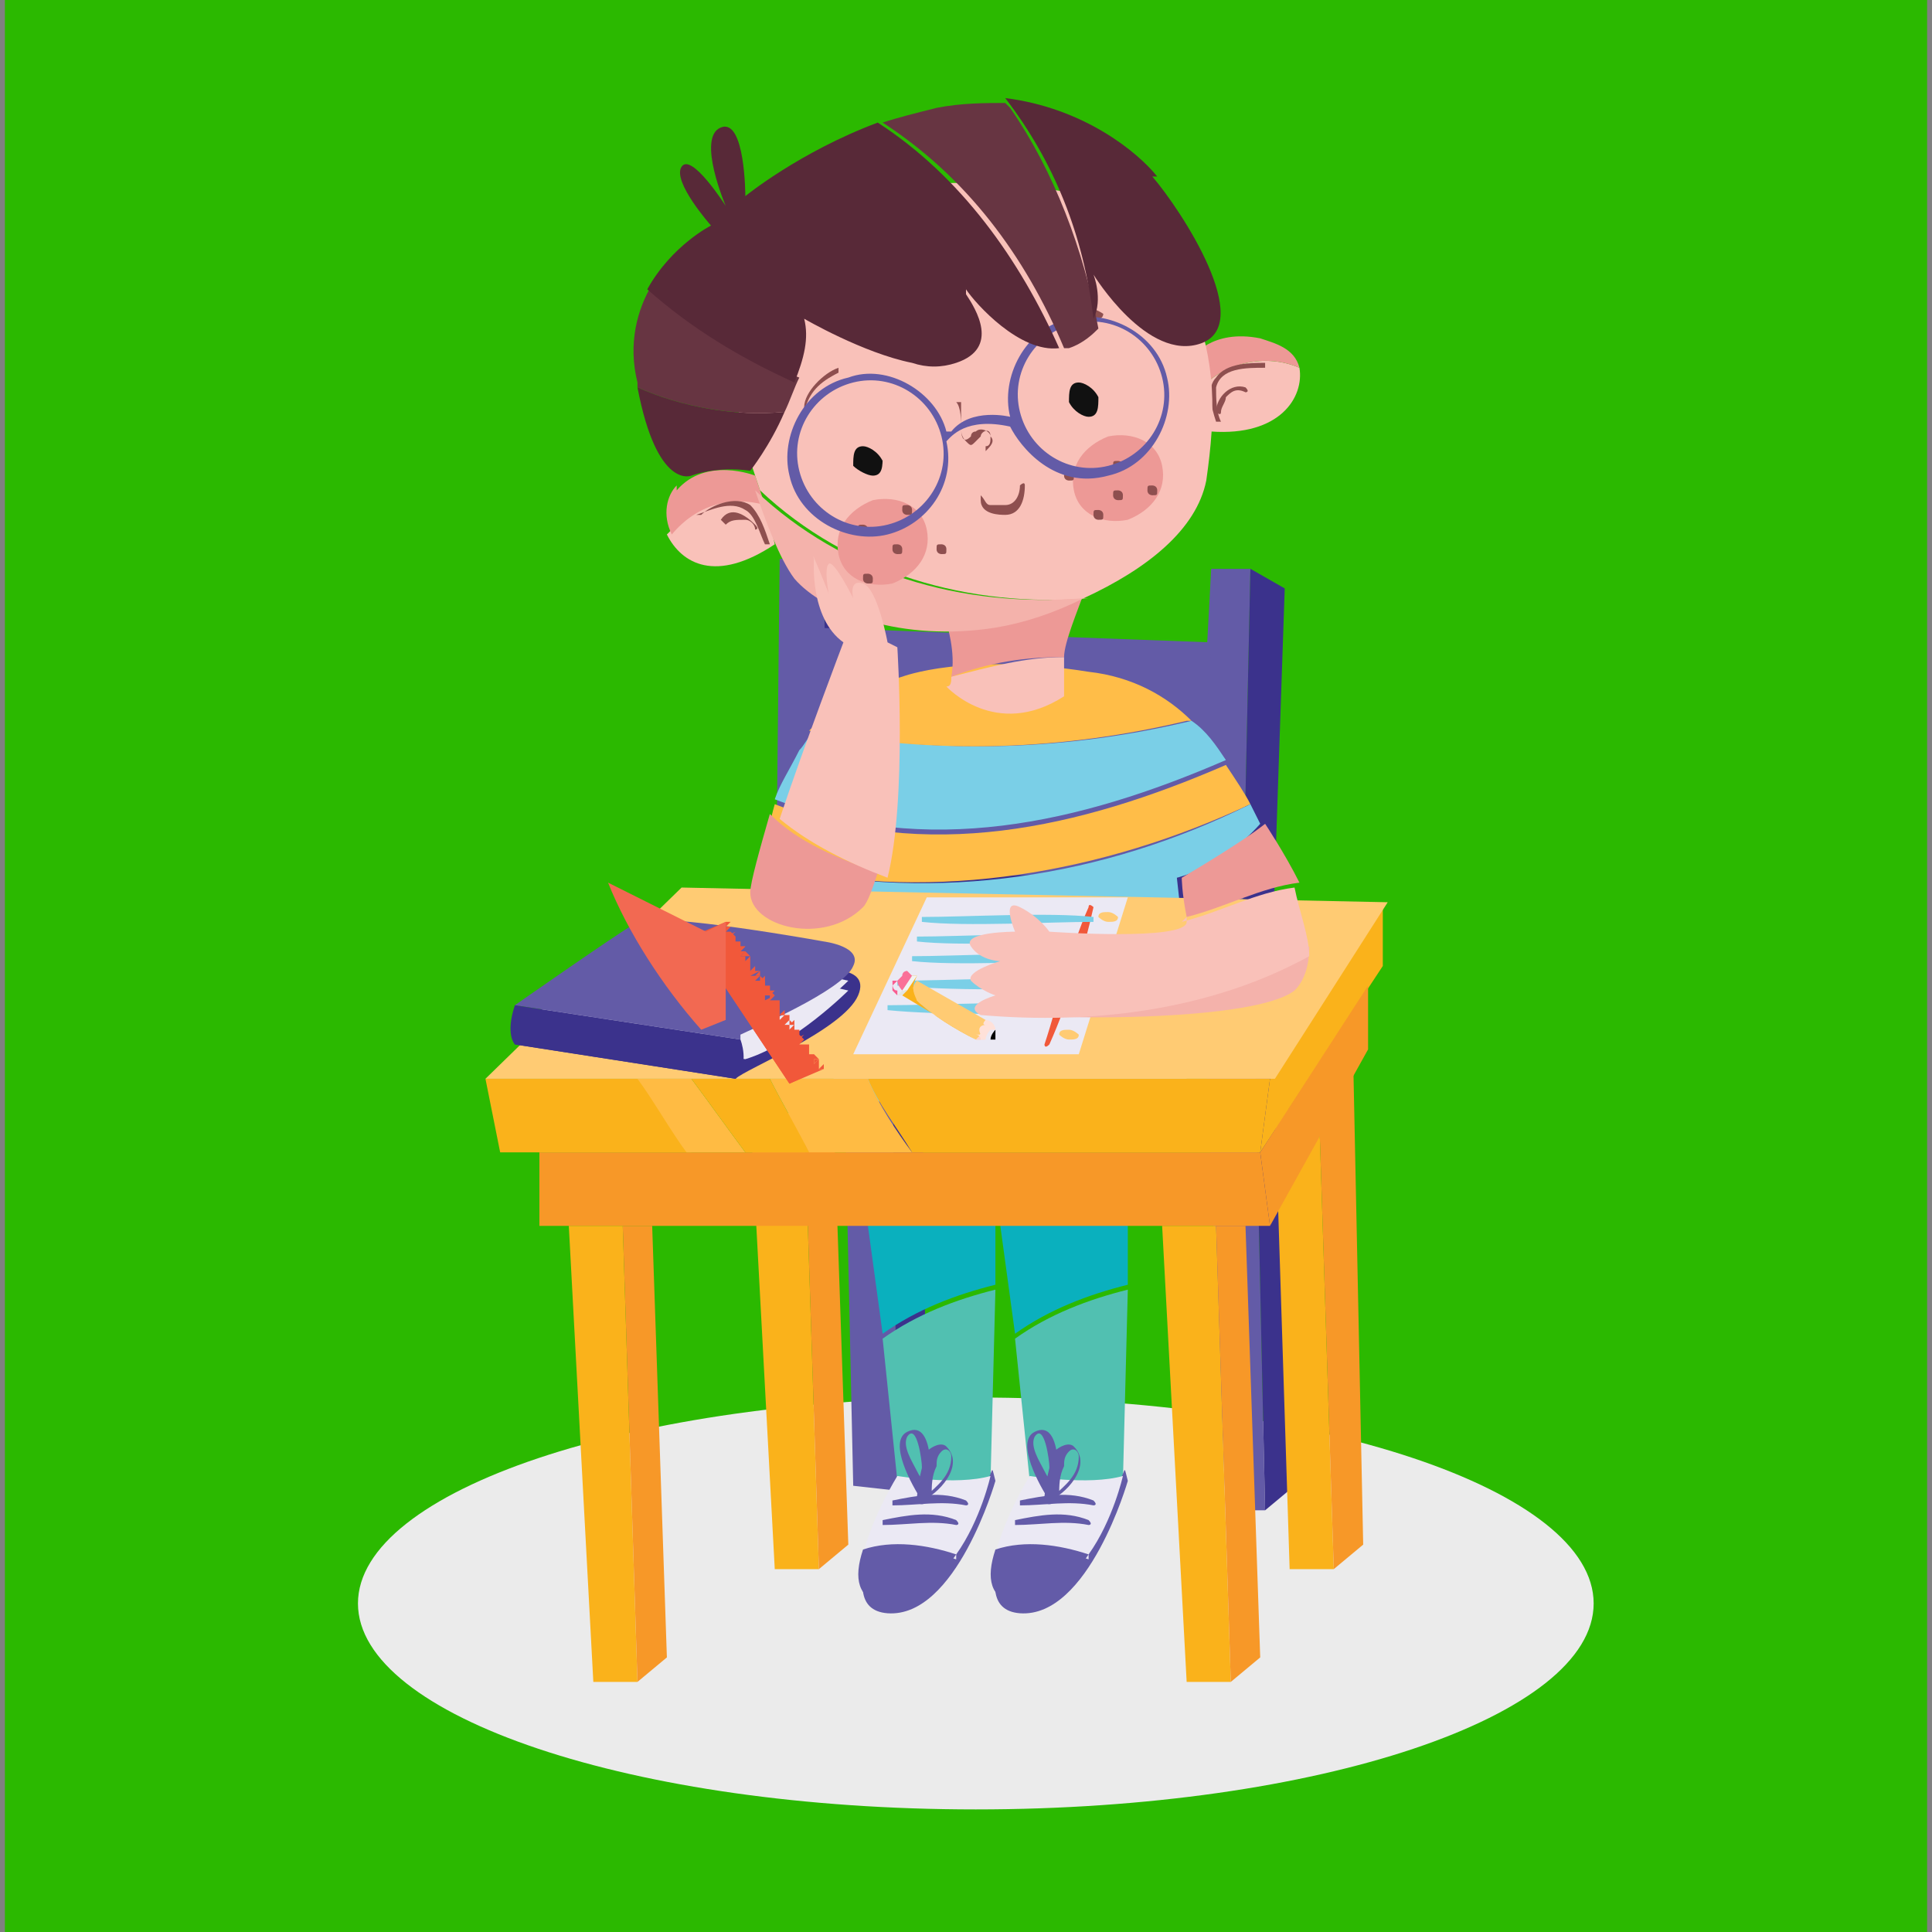 <?xml version="1.0" encoding="UTF-8"?>
<!DOCTYPE svg  PUBLIC '-//W3C//DTD SVG 1.1//EN'  'http://www.w3.org/Graphics/SVG/1.1/DTD/svg11.dtd'>
<svg width="3.937in" height="3.937in" clip-rule="evenodd" fill-rule="evenodd" image-rendering="optimizeQuality" shape-rendering="geometricPrecision" text-rendering="geometricPrecision" version="1.1" viewBox="0 0 394 394" xml:space="preserve" xmlns="http://www.w3.org/2000/svg">
  <rect x="0" y="0" width="394" height="394" fill="#808080" stroke="none"/>
  <rect x="1" width="392" height="394" fill="#2BB900"/>
  <g fill-rule="nonzero">
   <path d="m199 369c-70 0-126-19-126-42s56-42 126-42 126 19 126 42-56 42-126 42z" fill="#EBEBEB"/>
   <polygon points="172 137 250 136 247 184 172 184" fill="#3B328C"/>
   <polygon points="158 207 159 114 168 113 169 206" fill="#635BA7"/>
   <polygon points="168 113 174 118 174 206 169 206" fill="#3B328C"/>
   <polygon points="242 209 247 116 255 116 253 208" fill="#635BA7"/>
   <polygon points="255 116 262 120 259 208 253 208" fill="#3B328C"/>
   <polygon points="172 212 174 303 183 304 182 213" fill="#635BA7"/>
   <polygon points="183 304 189 299 188 213 182 213" fill="#3B328C"/>
   <polygon points="246 217 250 308 258 308 256 217" fill="#635BA7"/>
   <polygon points="258 308 264 303 262 217 256 217" fill="#3B328C"/>
   <polygon points="166 128 247 131 244 178 168 179" fill="#635BA7"/>
   <path d="m250 155c-2-3-4-6-7-8-25 6-51 7-77 2-1 1-2 3-3 4-2 4-4 7-5 10 31 12 62 5 92-8z" fill="#7ACFE7"/>
   <path d="m159 177c32 7 66 1 96-13-1-2-3-5-5-8-30 13-61 20-92 8-2 7-2 12-2 12s1 1 3 2z" fill="#FFBD48"/>
   <path d="m241 202c-22 9-47 12-71 9v12s40 9 72-1v-2l-1-18z" fill="#7ACFE7"/>
   <path d="m241 202-1-14c-22 9-47 12-70 7v15c24 3 49 0 71-9z" fill="#FFBD48"/>
   <path d="m171 179v6 10c23 4 48 1 70-7l-1-9s9-2 17-11l-2-4c-30 15-64 20-96 13 2 1 6 2 11 2h1z" fill="#7ACFE7"/>
   <path d="m243 147c-5-5-12-9-21-10-25-4-38 1-38 1s-11 3-19 11c26 5 52 4 77-2z" fill="#FFBD48"/>
   <path d="m136 109c3 6 10 10 22 2l-2-9c-7-2-15 1-19 6z" fill="#F9C1B9"/>
   <path d="m138 99c-2 2-3 6-1 10 5-6 12-8 19-6l-2-6s-10-4-16 3z" fill="#ED9996"/>
   <path d="m142 105c3-1 7-3 10-1 2 1 3 5 4 7h1c-1-3-2-6-4-8-3-2-8 0-10 2z" fill="#8E4F4F"/>
   <path d="m148 107c1-1 2-1 4-1 1 0 2 1 2 2 0 0 1 0 0-1-2-2-5-4-7-1v0z" fill="#8E4F4F"/>
   <path d="m265 75c1 6-4 14-18 13l-2-9c5-5 13-7 20-4z" fill="#F9C1B9"/>
   <path d="m257 69c3 1 7 2 8 6-7-3-15-1-20 4l-2-6s4-6 14-4z" fill="#ED9996"/>
   <path d="m258 74c-3 0-8 0-10 3-2 2-1 6 0 9h1c-1-2-1-5-1-7 1-4 6-4 10-4z" fill="#8E4F4F"/>
   <path d="m254 79c-3-1-6 2-6 5 0 0 1 1 1 0s1-2 1-3c1-1 2-2 4-1 0 0 1 0 0-1z" fill="#8E4F4F"/>
   <path d="m194 138c0 1 0 2-1 2 0 0 10 11 24 2v-8c-8 0-15 2-23 4z" fill="#F9C1B9"/>
   <path d="m221 121-28 6s2 6 1 11c8-3 15-4 23-4 0-3 3-10 4-13z" fill="#ED9996"/>
   <path d="m221 122c13-6 23-14 25-24 2-14 2-24-3-37s-7-19-21-21c-14-3-89-15-69 54l2 6c18 17 43 24 67 22z" fill="#F9C1B9"/>
   <path d="m154 100c2 6 5 14 8 18 6 7 22 13 41 10 6-1 12-3 18-6-25 2-49-5-67-22z" fill="#F4B2AB"/>
   <path d="m180 93c0 2 0 4-2 4-1 0-3-1-4-2 0-2 0-4 2-4 1 0 3 1 4 3z" fill="#111"/>
   <path d="m224 81c0 2 0 4-2 4-1 0-3-1-4-3 0-2 0-4 2-4 1 0 3 1 4 3z" fill="#111"/>
   <path d="m196 82v5c0 1 0 2 1 3s1 1 2 0l1-1c0-1 2-2 2 0 0 1 0 2-1 2v1c1-1 2-2 1-3 0-1-2-2-3-1-1 0-1 1-1 1-2 2-2-1-2-2s0-4-1-5z" fill="#8E4F4F"/>
   <path d="m200 102c0 3 4 3 5 3 3 0 4-3 4-6 0-1-1 0-1 0 0 2-1 4-3 4h-3c-1 0-1-1-2-2z" fill="#8E4F4F"/>
   <path d="m164 84c1-4 3-6 7-8v-1c-3 1-7 5-7 8z" fill="#8E4F4F"/>
   <path d="m215 64c3 0 6 0 9 1 1 0 1-1 1-1-3-2-7-2-10-1z" fill="#8E4F4F"/>
   <path d="m189 108c1 5-2 9-7 11-5 1-10-1-11-6s2-9 7-11c5-1 10 1 11 6z" fill="#ED9996"/>
   <path d="m237 95c1 5-2 9-7 11-5 1-10-1-11-6s2-9 7-11c5-1 10 1 11 6z" fill="#ED9996"/>
   <path d="m177 108c0 1 0 1-1 1 0 0-1 0-1-1s0-1 1-1c0 0 1 0 1 1z" fill="#8E4F4F"/>
   <path d="m184 112c0 1 0 1-1 1 0 0-1 0-1-1s0-1 1-1c0 0 1 0 1 1z" fill="#8E4F4F"/>
   <path d="m178 118c0 1 0 1-1 1 0 0-1 0-1-1s0-1 1-1c0 0 1 0 1 1z" fill="#8E4F4F"/>
   <path d="m186 104c0 1 0 1-1 1 0 0-1 0-1-1s0-1 1-1c0 0 1 0 1 1z" fill="#8E4F4F"/>
   <path d="m193 112c0 1 0 1-1 1 0 0-1 0-1-1s0-1 1-1c0 0 1 0 1 1z" fill="#8E4F4F"/>
   <path d="m219 97c0 1 0 1-1 1 0 0-1 0-1-1s0-1 1-1c0 0 1 0 1 1z" fill="#8E4F4F"/>
   <path d="m225 105c0 1 0 1-1 1 0 0-1 0-1-1s0-1 1-1c0 0 1 0 1 1z" fill="#8E4F4F"/>
   <path d="m229 95c0 1 0 1-1 1 0 0-1 0-1-1s0-1 1-1c0 0 1 0 1 1z" fill="#8E4F4F"/>
   <path d="m236 100c0 1 0 1-1 1 0 0-1 0-1-1s0-1 1-1c0 0 1 0 1 1z" fill="#8E4F4F"/>
   <path d="m229 101c0 1 0 1-1 1 0 0-1 0-1-1s0-1 1-1c0 0 1 0 1 1z" fill="#8E4F4F"/>
   <path d="m226 95c-8 2-16-3-18-11s3-16 11-18 16 3 18 11-3 16-11 18zm-45 12c-8 2-16-3-18-11s3-16 11-18 16 3 18 11-3 16-11 18zm12-19c-2-8-12-14-20-11-9 2-14 12-12 20 2 9 12 14 20 12s14-10 12-19c1-1 4-5 13-3 2 4 9 13 20 10 9-2 14-12 12-20-2-9-12-14-20-12-9 2-14 12-12 20 0 0-8-2-12 3z" fill="#635BA7"/>
   <path d="m133 58c-3 5-5 12-3 20v1c9 4 20 6 30 5 1-2 2-5 3-7-11-4-21-11-30-19z" fill="#673542"/>
   <path d="m197 58v1c2 3 11 13 19 12-8-18-20-35-37-46-16 6-27 15-27 15s0-16-5-14 1 16 1 16-7-11-9-8 6 12 6 12-8 4-13 13c9 8 19 14 30 19 2-5 3-9 2-13 0 0 12 7 22 9v-2 2c3 1 6 1 9 0 9-3 4-11 2-14v-1z" fill="#582938"/>
   <path d="m205 21c-4 0-9 0-14 1-4 1-8 2-11 3 17 11 29 27 37 46h1c3-1 5-3 6-4-3-16-9-32-18-45z" fill="#673542"/>
   <path d="m236 36c-4-5-15-14-31-16 10 13 16 28 18 45 2-4 0-9 0-9s11 18 22 14-4-27-10-34z" fill="#582938"/>
   <path d="m141 97s5-2 12-1c0 0 4-5 7-12-10 1-21-1-30-5 4 21 11 18 11 18z" fill="#582938"/>
   <path d="m198 58v-1 1z" fill="#F26952"/>
   <path d="m177 250 3 22c7-5 15-8 23-10v-13h-26z" fill="#0AB0BE"/>
   <path d="m183 302h19l1-39c-8 2-16 5-23 10l3 29z" fill="#51C0B1"/>
   <path d="m183 303c23 8 18-9 20-1 0 0-8 28-22 27-13-1 3-26 3-26z" fill="#635BA8"/>
   <path d="m195 317c5-7 7-16 7-16-7 2-19 0-19 0s-5 8-7 16c6-2 13-1 19 1z" fill="#EBE9F4"/>
   <path d="m189 305c2-2 5-4 5-8 0-1-1-2-2-1s-1 2-1 3c-1 2-1 4-1 6h-2v-6c0-1-1-9-3-6-1 2 1 5 2 7s2 3 3 5c1 1-1 2-2 1-2-3-7-12-3-14 6-3 5 12 4 14 0 1-2 1-2 0 0-3 1-7 2-10 1-1 3-2 4-1 4 4-2 10-5 11 0 0-1 0-1-1z" fill="#635BA8"/>
   <path d="m176 316c-2 6-1 10 4 11 6 0 11-4 15-10-6-2-13-3-19-1z" fill="#635BA8"/>
   <path d="m182 307c5 0 10-1 15 0 0 0 1 0 0-1-5-2-10-1-15 0z" fill="#635BA8"/>
   <path d="m180 311c5 0 10-1 15 0 0 0 1 0 0-1-5-2-10-1-15 0z" fill="#635BA8"/>
   <path d="m204 250 3 22c7-5 15-8 23-10v-13h-26z" fill="#0AB0BE"/>
   <path d="m210 302h19l1-39c-8 2-16 5-23 10l3 29z" fill="#51C0B1"/>
   <path d="m210 303c23 8 18-9 20-1 0 0-8 28-22 27-13-1 3-26 3-26z" fill="#635BA8"/>
   <path d="m222 317c5-7 7-16 7-16-7 2-19 0-19 0s-5 8-7 16c6-2 13-1 19 1z" fill="#EBE9F4"/>
   <path d="m215 305c2-2 5-4 5-8 0-1-1-2-2-1s-1 2-1 3c-1 2-1 4-1 6h-2v-6c0-1-1-9-3-6-1 2 1 5 2 7s2 3 3 5c1 1-1 2-2 1-2-3-7-12-3-14 6-3 5 12 4 14 0 1-2 1-2 0 0-3 1-7 2-10 1-1 3-2 4-1 4 4-2 10-5 11 0 0-1 0-1-1z" fill="#635BA8"/>
   <path d="m203 316c-2 6-1 10 4 11 6 0 11-4 15-10-6-2-13-3-19-1z" fill="#635BA8"/>
   <path d="m208 307c5 0 10-1 15 0 0 0 1 0 0-1-5-2-10-1-15 0z" fill="#635BA8"/>
   <path d="m207 311c5 0 10-1 15 0 0 0 1 0 0-1-5-2-10-1-15 0z" fill="#635BA8"/>
   <polygon points="259 220 257 235 282 197 282 184" fill="#FAB21B"/>
   <polygon points="153 227 158 320 167 320 164 227" fill="#FAB21B"/>
   <polygon points="167 320 173 315 170 227 164 227" fill="#F79828"/>
   <polygon points="260 226 263 320 272 320 269 227" fill="#FAB21B"/>
   <polygon points="272 320 278 315 276 218 269 227" fill="#F79828"/>
   <polygon points="257 235 110 235 110 250 259 250" fill="#F79828"/>
   <polygon points="257 235 259 250 279 214 279 201" fill="#F79828"/>
   <polygon points="116 250 121 343 130 343 127 250" fill="#FAB21B"/>
   <polygon points="130 343 136 338 133 250 127 250" fill="#F79828"/>
   <polygon points="237 250 242 343 251 343 248 250" fill="#FAB21B"/>
   <polygon points="251 343 257 338 254 250 248 250" fill="#F79828"/>
   <path d="m99 220 3 15h39c-3-4-7-11-10-15h-31z" fill="#FAB21B"/>
   <path d="m130 220c3 4 7 11 10 15h12c-3-4-8-11-11-15h-11z" fill="#FFBB43"/>
   <path d="m141 220c3 4 8 11 11 15h13c-2-4-6-11-8-15h-16z" fill="#FAB21B"/>
   <path d="m259 220h-82c2 5 6 10 9 15h71l2-15z" fill="#FAB21B"/>
   <path d="m157 220c2 4 6 11 8 15h21c-3-4-7-10-9-15h-21z" fill="#FFBB43"/>
   <polygon points="283 184 139 181 99 220 260 220" fill="#FFCB73"/>
   <path d="m226 188c-1 0-2-1-2-1 0-1 1-1 2-1s2 1 2 1c0 1-1 1-2 1zm-3 11c-1 0-2-1-2-1 0-1 1-1 2-1s2 1 2 1c0 1-1 1-2 1zm-5 13c-1 0-2-1-2-1 0-1 1-1 2-1s2 1 2 1c0 1-1 1-2 1zm-29-29-15 32h46l10-32h-42z" fill="#EBE9F4"/>
   <path d="m214 213c4-9 7-19 9-28 0 0-1-1-1 0-4 9-6 19-9 28 0 0 0 1 1 0z" fill="#F1583A"/>
   <path d="m181 206c10 1 28 1 38 0v-1c-10-1-28 0-38 0v1z" fill="#7ACFE7"/>
   <path d="m183 201c10 1 28 1 38 0v-1c-10-1-28 0-38 0v1z" fill="#7ACFE7"/>
   <path d="m186 196c9 1 26 0 35 0v-1c-9-1-26 0-35 0v1z" fill="#7ACFE7"/>
   <path d="m187 192c9 1 26 0 35 0v-1c-9-1-26 0-35 0v1z" fill="#7ACFE7"/>
   <path d="m188 188c9 1 26 0 35 0v-1c-9-1-26 0-35 0v1z" fill="#7ACFE7"/>
   <path d="m150 220-45-7s19-13 23-21l37 6s13-2 10 5-23 15-25 17z" fill="#3B328C"/>
   <path d="m164 200 9 2s-11 11-21 14l-44-6 19-17 37 8z" fill="#EBE9F4"/>
   <path d="m164 198 9 2s-11 11-21 14l-44-6 19-17 37 8z" fill="#EBE9F4"/>
   <path d="m151 212-46-7s20-14 25-17c5-2 38 4 38 4s8 1 6 5c-2 5-21 13-23 14z" fill="#635BA7"/>
   <path d="m105 205 46 7s2 5-1 8l-45-7s-2-2 0-8z" fill="#3B328C"/>
   <polygon points="148 188 148 188 147 189 147 189 147 189 148 188 148 189 148 189 147 189 148 189 149 189 149 189 148 190 148 190 148 190 149 190 149 190 148 191 148 191 148 191 149 190 150 191 149 191 149 191 149 191 150 191 150 192 149 192 149 192 149 192 150 192 151 192 150 193 150 193 150 193 151 192 151 193 150 193 150 193 150 193 151 193 152 193 151 194 151 194 151 194 152 194 152 194 151 195 151 195 151 195 152 195 153 195 152 195 152 196 152 196 153 195 153 196 152 196 152 196 152 196 153 196 153 196 153 197 153 197 153 197 154 197 154 197 153 197 153 198 153 198 154 197 154 198 153 198 153 198 154 198 154 198 155 198 153 199 153 199 154 199 155 199 155 199 154 200 154 200 155 200 155 199 156 200 155 200 155 200 155 200 156 200 156 201 155 201 155 201 155 201 156 201 157 201 156 202 156 202 156 202 157 201 157 202 156 202 156 202 156 202 157 202 158 203 156 203 156 203 156 204 158 203 158 203 157 204 157 204 157 204 158 204 159 204 158 205 158 205 158 205 159 204 159 205 158 205 158 205 158 205 159 205 159 205 159 206 159 206 159 206 160 206 160 206 159 206 159 207 159 207 160 206 160 207 159 207 159 208 159 208 161 207 161 208 160 208 160 208 160 208 161 208 161 208 160 209 160 209 161 209 161 208 162 209 161 209 161 210 161 210 162 209 162 210 161 210 161 210 161 210 162 210 163 210 162 211 162 211 162 211 163 210 163 211 162 212 162 212 162 212 163 211 164 212 163 212 163 212 163 212 164 212 164 212 163 213 163 213 163 213 164 213 165 213 164 214 164 214 164 214 165 213 165 214 164 214 164 214 164 214 165 214 165 214 165 215 165 215 165 215 166 215 166 215 165 216 164 216 165 216 166 215 166 216 166 216 166 217 166 217 167 216 167 217 166 217 166 217 166 217 167 217 167 217 167 218 166 218 167 218 168 218 168 218 161 221 141 191" fill="#F1583A"/>
   <path d="m163 220-2 1-20-30 3-1c4 11 11 21 19 30z" fill="#F1583A"/>
   <path d="m144 190 4-2h-1 1-1 1-1 1l-1 1 1-1h-1 1v1h-1 1v1h-1 1-1 1-1 1v1l-1 1 1-1h-1 1v1h-1 1v1h-1 1-1 1-1 1v1l-1 1 1-1h-1 1v1h-1 1v1h-1 1-1 1-1 1v1l-1 1 1-1h-1 1v1h-1 1v1h-1 1-1 1-1 1v1l-1 1 1-1h-1 1v1h-1 1v1h-1 1-1 1-1 1v1l-1 1 1-1h-1 1v1h-1 1v1h-1 1-1 1-1 1v1l-1 1 1-1h-1 1v1h-1 1v1h-1 1l-5 2c-8-9-15-20-19-30z" fill="#F26952"/>
   <polygon points="148 191 148 191 150 190 150 190 149 191" fill="#F1583A"/>
   <polygon points="151 195 151 195 152 194 153 195" fill="#F1583A"/>
   <polygon points="154 199 154 199 155 198 155 199" fill="#F1583A"/>
   <polygon points="157 204 157 203 158 203 158 203" fill="#F1583A"/>
   <polygon points="159 208 160 207 161 207 161 207 160 208" fill="#F1583A"/>
   <polygon points="162 212 162 212 164 211 164 211 163 212" fill="#F1583A"/>
   <polygon points="165 216 165 216 166 215 167 216" fill="#F1583A"/>
   <polygon points="149 191 149 191 150 191 150 191 149 192" fill="#F1583A"/>
   <polygon points="152 196 152 196 153 195 153 195" fill="#F1583A"/>
   <polygon points="155 200 155 200 156 199 156 200" fill="#F1583A"/>
   <polygon points="158 204 158 204 159 204 159 204" fill="#F1583A"/>
   <polygon points="160 208 161 208 161 208 162 208 161 208" fill="#F1583A"/>
   <polygon points="163 212 163 212 164 212 164 212" fill="#F1583A"/>
   <polygon points="166 217 166 216 167 216 167 216" fill="#F1583A"/>
   <polygon points="150 192 150 192 151 192 151 192" fill="#F1583A"/>
   <polygon points="153 196 153 196 154 196 154 196" fill="#F1583A"/>
   <polygon points="155 201 155 200 156 200 156 200 156 201" fill="#F1583A"/>
   <polygon points="158 205 158 205 159 204 159 204" fill="#F1583A"/>
   <polygon points="161 209 161 209 162 208 162 209" fill="#F1583A"/>
   <polygon points="164 213 164 213 165 213 165 213" fill="#F1583A"/>
   <polygon points="167 217 167 217 167 217 168 217" fill="#F1583A"/>
   <polygon points="150 193 150 193 151 192 151 193" fill="#F1583A"/>
   <polygon points="153 197 153 197 154 197 154 197" fill="#F1583A"/>
   <polygon points="156 201 156 201 157 201 157 201" fill="#F1583A"/>
   <polygon points="159 205 159 205 160 205 160 205" fill="#F1583A"/>
   <polygon points="161 210 161 210 162 209 162 209 162 210" fill="#F1583A"/>
   <polygon points="164 214 164 214 165 213 165 213" fill="#F1583A"/>
   <polygon points="167 218 167 218 168 217 168 218" fill="#F1583A"/>
   <polygon points="151 194 151 193 152 193 152 193" fill="#F1583A"/>
   <polygon points="153 198 154 198 154 197 154 197 154 198" fill="#F1583A"/>
   <polygon points="156 202 156 202 157 201 157 202" fill="#F1583A"/>
   <polygon points="159 206 159 206 160 206 160 206" fill="#F1583A"/>
   <polygon points="162 210 162 210 163 210 163 210" fill="#F1583A"/>
   <polygon points="165 214 165 214 166 214 166 214" fill="#F1583A"/>
   <polygon points="151 194 151 194 152 194 152 194" fill="#F1583A"/>
   <polygon points="148 189 148 189 148 188 149 188" fill="#F1583A"/>
   <polygon points="148 189 148 189 149 189 149 189 148 190" fill="#F1583A"/>
   <polygon points="148 190 148 190 149 190 149 190 149 190" fill="#F1583A"/>
   <polygon points="154 198 154 198 155 198 155 198" fill="#F1583A"/>
   <polygon points="157 203 157 202 158 202 158 202" fill="#F1583A"/>
   <polygon points="159 207 159 207 160 206 160 206 160 207" fill="#F1583A"/>
   <polygon points="162 211 162 211 163 210 163 211" fill="#F1583A"/>
   <polygon points="165 215 165 215 166 215 166 215" fill="#F1583A"/>
   <path d="m203 212v-2s-1 1-1 2h1z"/>
   <path d="m187 203c-1-1-1-2 0-4h-1l-2 4 15 9c-4-2-9-5-12-8z" fill="#FAB21B"/>
   <path d="m201 209v-1l-14-8c-1 1-1 2 0 4 3 3 8 6 12 8h1c-1-1 1-2 1-2z" fill="#FFCB73"/>
   <path d="m199 212h2s-1 0-1-1z" fill="#FFD4CC"/>
   <path d="m203 210c0-1-1-2-2-2 0 0-1 1 0 1 0 0-2 0-1 2h-1s1 0 1 1h1c0-1 1-2 1-2z" fill="#FFE1D9"/>
   <path d="m183 200-1 1v1l1 1v-1c-1 0-1-1-1-2z" fill="#F95D91"/>
   <path d="m185 201 1-2-1-1s-1 0-1 1l-1 1c0 1 1 2 1 2l1-1z" fill="#FA7098"/>
   <path d="m184 202-1 1h1l1-1h-1z" fill="#E3E5E4"/>
   <path d="m186 199-2 3h1l2-3h-1z" fill="#F1F3F2"/>
   <path d="m153 182c0 7 15 11 23 3 1-1 2-4 3-7-8-3-16-6-22-12-2 7-4 14-4 16z" fill="#ED9996"/>
   <path d="m181 131s-2-11-5-12-2 3-2 3-4-8-5-7 0 6 0 6-4-10-3-7c0 0-1 12 6 17 0 0-8 21-13 36 6 5 14 9 22 12 4-16 2-47 2-47z" fill="#F9C1B9"/>
   <path d="m241 179s12-7 17-11c0 0 4 6 7 12-8 1-15 5-23 7-1-5-1-8-1-8z" fill="#ED9996"/>
   <path d="m201 206c5 2 54 3 63-4 2-2 3-5 3-9-20 11-44 15-67 12z" fill="#F4B2AB"/>
   <path d="m242 187v1c0 4-28 2-28 2s-2-3-6-5-1 5-1 5-11 0-9 3 6 3 6 3-7 2-6 4c2 2 5 3 5 3s-7 2-3 4c23 2 47-1 67-12 0-4-2-9-3-14-8 1-15 5-23 7z" fill="#F9C1B9"/>
  </g>
</svg>
